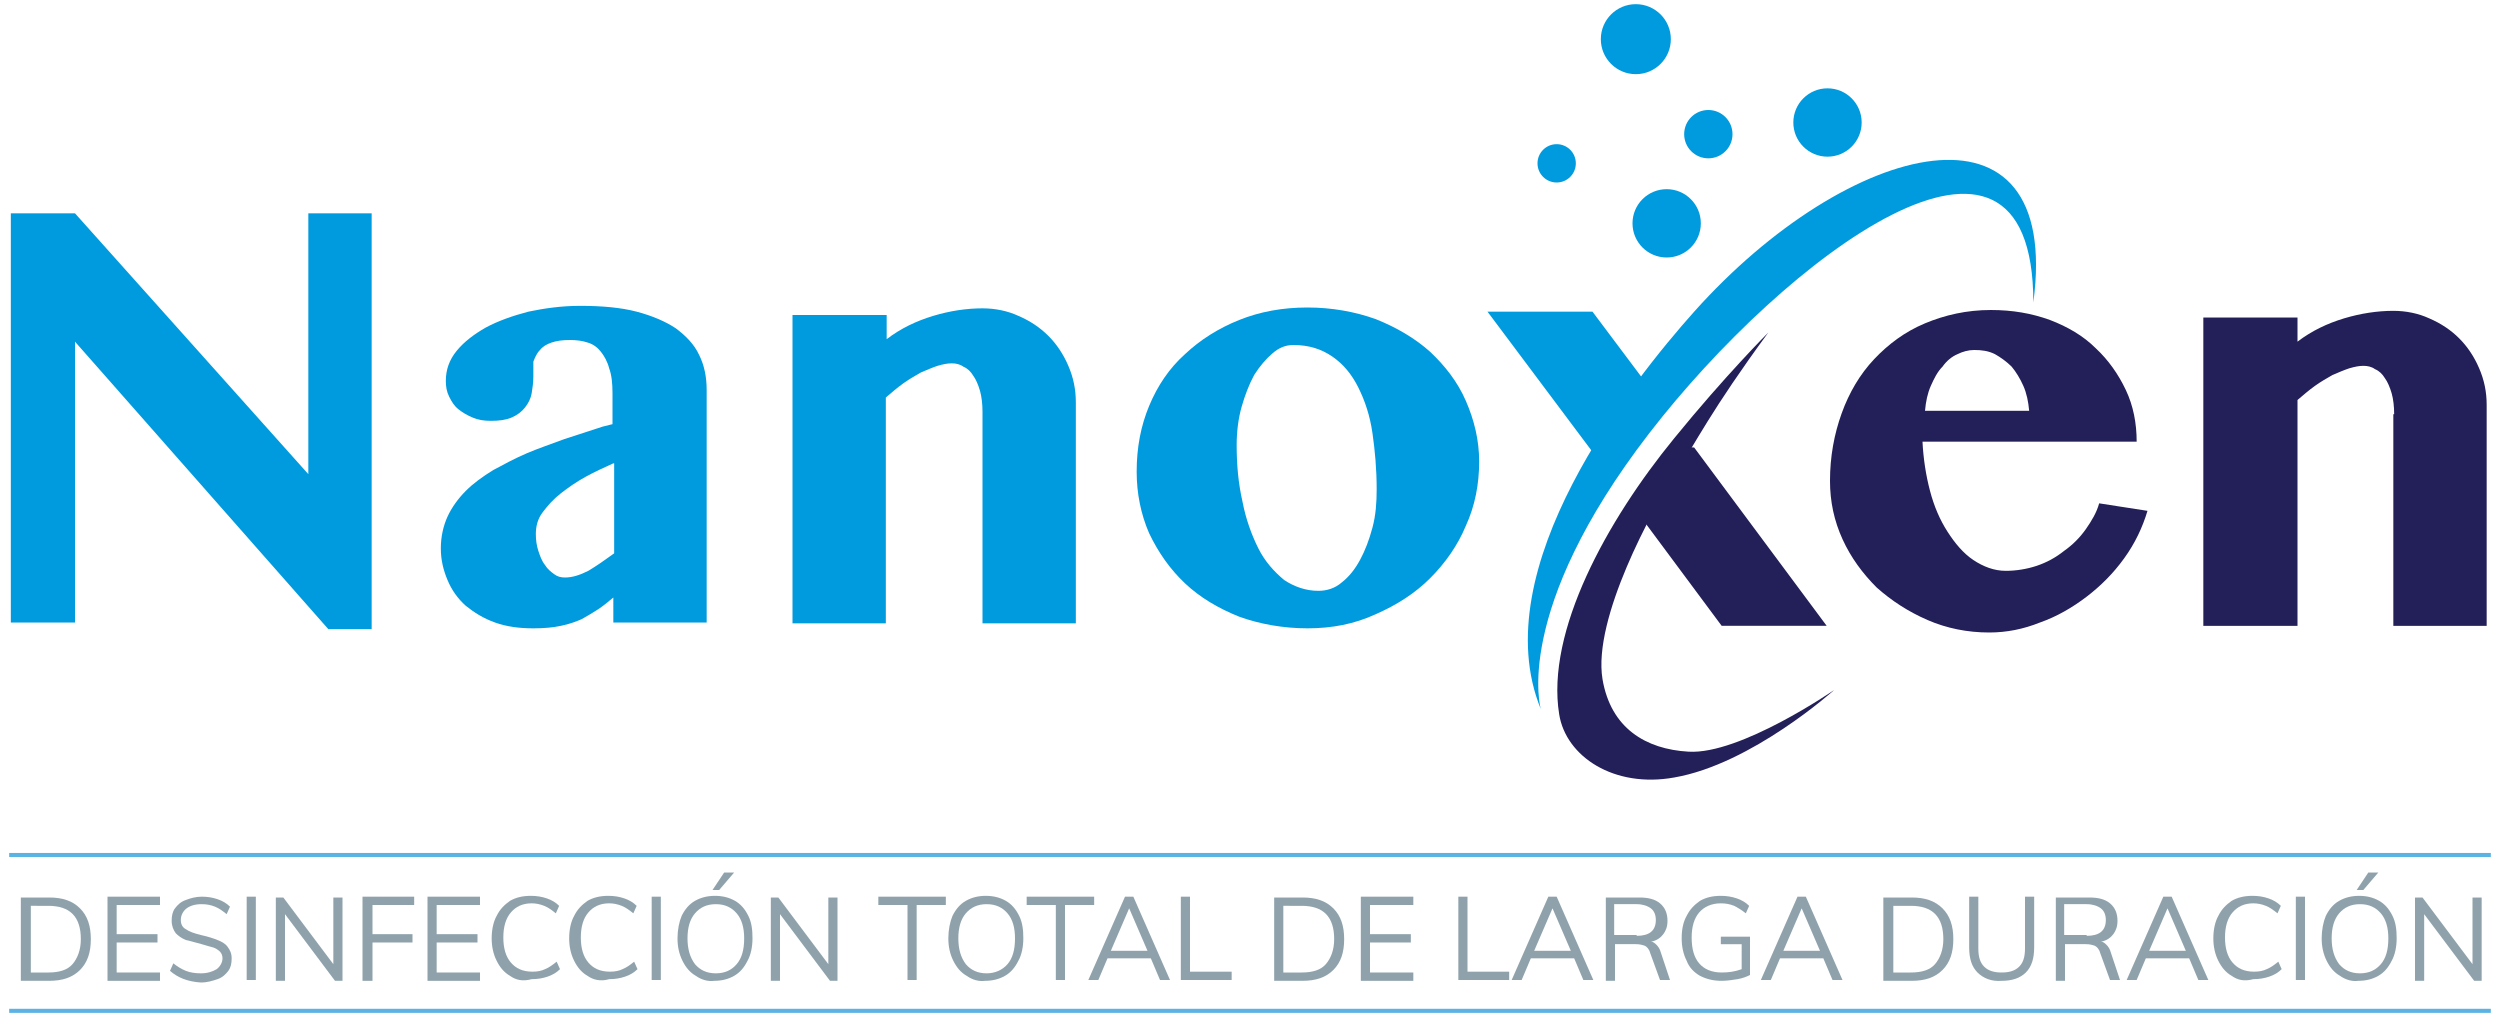 <?xml version="1.0" encoding="utf-8"?>
<!-- Generator: Adobe Illustrator 22.1.0, SVG Export Plug-In . SVG Version: 6.00 Build 0)  -->
<svg version="1.1" id="Layer_1" xmlns="http://www.w3.org/2000/svg" xmlns:xlink="http://www.w3.org/1999/xlink" x="0px" y="0px"
	 viewBox="0 0 300 121.9" style="enable-background:new 0 0 300 121.9;" xml:space="preserve">
<style type="text/css">
	.st0{fill:#009ADE;}
	.st1{fill:#231F59;}
	.st2{fill:#8FA2AC;}
	.st3{fill:none;stroke:#5BB3E4;stroke-width:0.492;stroke-miterlimit:10;}
</style>
<g>
	<g>
		<path class="st0" d="M1.3,25.6H9l28,31.3V25.6h7.6v49.9h-5.2L9,41v33.7H1.3V25.6z"/>
		<path class="st0" d="M84.9,74.7H73.6v-3c-0.6,0.5-1.2,1-1.8,1.4c-0.6,0.4-1.3,0.8-2,1.2c-0.7,0.3-1.5,0.6-2.5,0.8
			c-0.9,0.2-2,0.3-3.3,0.3c-1.7,0-3.2-0.2-4.6-0.7c-1.4-0.5-2.5-1.2-3.5-2c-1-0.9-1.7-1.9-2.2-3.1c-0.5-1.2-0.8-2.4-0.8-3.8
			c0-1.4,0.3-2.7,0.8-3.8c0.5-1.1,1.3-2.2,2.2-3.1c0.9-0.9,2-1.7,3.3-2.5c1.3-0.7,2.6-1.4,4-2c1.4-0.6,2.9-1.1,4.5-1.7
			c1.5-0.5,3.1-1,4.6-1.5l1.2-0.3v-3.7c0-1.2-0.1-2.2-0.4-3c-0.2-0.8-0.6-1.5-1-2c-0.4-0.5-0.9-0.9-1.6-1.1
			c-0.6-0.2-1.3-0.3-2.1-0.3c-0.9,0-1.6,0.1-2.2,0.3c-0.6,0.2-1.1,0.5-1.4,0.9c-0.4,0.4-0.6,0.9-0.8,1.4C64,44,64,44.6,64,45.2
			c0,0.7-0.1,1.4-0.2,2c-0.1,0.6-0.4,1.2-0.8,1.7c-0.4,0.5-0.9,0.9-1.6,1.2c-0.7,0.3-1.5,0.4-2.5,0.4c-0.8,0-1.5-0.1-2.2-0.4
			s-1.2-0.6-1.7-1c-0.5-0.4-0.8-0.9-1.1-1.5c-0.3-0.6-0.4-1.2-0.4-1.9c0-1.3,0.4-2.5,1.3-3.6c0.9-1.1,2.1-2,3.5-2.8
			c1.5-0.8,3.2-1.4,5.1-1.9c1.9-0.4,4-0.7,6.2-0.7c2.6,0,4.9,0.2,6.8,0.7c1.9,0.5,3.5,1.2,4.7,2c1.2,0.9,2.2,1.9,2.8,3.2
			c0.6,1.2,0.9,2.6,0.9,4.2V74.7z M73.6,55.6c-1.1,0.5-2.2,1-3.3,1.6c-1.1,0.6-2.1,1.3-3,2c-0.9,0.7-1.6,1.5-2.2,2.3
			c-0.6,0.8-0.8,1.7-0.8,2.6c0,0.7,0.1,1.4,0.3,2c0.2,0.6,0.4,1.2,0.8,1.7c0.3,0.5,0.7,0.8,1.1,1.1c0.4,0.3,0.8,0.4,1.3,0.4
			c0.9,0,1.8-0.3,2.8-0.8c1-0.6,2-1.3,3.1-2.1V55.6z"/>
		<path class="st0" d="M117.9,49.4c0-0.9-0.1-1.8-0.3-2.5c-0.2-0.7-0.5-1.4-0.8-1.8c-0.3-0.5-0.7-0.9-1.2-1.1
			c-0.4-0.3-0.9-0.4-1.4-0.4c-0.5,0-1,0.1-1.7,0.3c-0.6,0.2-1.3,0.5-2,0.8c-0.7,0.4-1.4,0.8-2.1,1.3c-0.7,0.5-1.4,1.1-2.1,1.7v27.1
			H95.1v-37h11.3v2.9c1.7-1.3,3.6-2.2,5.6-2.8c2-0.6,4-0.9,5.9-0.9c1.5,0,3,0.3,4.3,0.9c1.4,0.6,2.6,1.4,3.6,2.4
			c1,1,1.8,2.2,2.4,3.6c0.6,1.4,0.9,2.8,0.9,4.4v26.5h-11.2V49.4z"/>
		<path class="st0" d="M156.9,75.4c-2.9,0-5.7-0.5-8.2-1.4c-2.5-1-4.7-2.3-6.5-4c-1.8-1.7-3.2-3.7-4.3-6c-1-2.3-1.5-4.8-1.5-7.4
			c0-2.9,0.5-5.5,1.5-7.9c1-2.4,2.4-4.5,4.3-6.2c1.8-1.7,4-3.1,6.5-4.1c2.5-1,5.2-1.5,8.2-1.5c2.9,0,5.7,0.5,8.2,1.4
			c2.5,1,4.7,2.3,6.5,3.9c1.8,1.7,3.3,3.6,4.3,5.9c1,2.3,1.6,4.7,1.6,7.3c0,2.7-0.5,5.3-1.6,7.7c-1,2.4-2.5,4.5-4.3,6.3
			c-1.8,1.8-4,3.2-6.5,4.3C162.5,74.9,159.8,75.4,156.9,75.4z M158.2,70.9c1,0,2-0.3,2.8-1c0.9-0.7,1.6-1.6,2.2-2.7
			c0.6-1.1,1.1-2.4,1.5-3.9c0.4-1.5,0.5-3,0.5-4.6c0-2.4-0.2-4.6-0.5-6.7c-0.3-2.1-0.9-3.9-1.7-5.5c-0.8-1.6-1.8-2.8-3.1-3.7
			c-1.3-0.9-2.8-1.4-4.7-1.4c-0.9,0-1.7,0.3-2.5,1c-0.8,0.7-1.5,1.5-2.2,2.6c-0.6,1.1-1.1,2.4-1.5,3.8c-0.4,1.4-0.6,3-0.6,4.6
			c0,2.4,0.2,4.6,0.7,6.8c0.4,2.1,1.1,4,1.9,5.6c0.8,1.6,1.9,2.8,3.1,3.8C155.3,70.4,156.7,70.9,158.2,70.9z"/>
	</g>
	<g>
		<path class="st1" d="M238.7,75.9c-2.6,0-5.1-0.5-7.4-1.5c-2.3-1-4.3-2.3-6.1-3.9c-1.7-1.7-3.1-3.6-4.1-5.8c-1-2.2-1.5-4.5-1.5-7
			c0-2.9,0.5-5.6,1.4-8.1c0.9-2.5,2.2-4.7,3.9-6.5c1.7-1.8,3.7-3.3,6.1-4.3c2.4-1,5-1.6,7.9-1.6c2.6,0,4.9,0.4,7.1,1.2
			c2.1,0.8,4,1.9,5.5,3.4c1.5,1.4,2.7,3.1,3.6,5c0.9,1.9,1.3,4,1.3,6.2h-25.7c0.1,2,0.4,4,0.9,5.9c0.5,1.9,1.2,3.5,2.1,4.9
			c0.9,1.4,1.9,2.6,3.1,3.4c1.2,0.8,2.5,1.3,3.9,1.3c1.2,0,2.5-0.2,3.7-0.6c1.2-0.4,2.3-1,3.3-1.8c1-0.7,1.9-1.6,2.6-2.6
			c0.7-1,1.3-2,1.6-3.1l5.8,0.9c-0.6,2-1.5,3.9-2.8,5.7c-1.3,1.8-2.8,3.3-4.5,4.6c-1.7,1.3-3.6,2.4-5.6,3.1
			C242.8,75.5,240.8,75.9,238.7,75.9z M243.5,49.3c-0.1-1.1-0.3-2.1-0.7-3c-0.4-0.9-0.9-1.7-1.4-2.3c-0.6-0.6-1.3-1.1-2-1.5
			c-0.8-0.4-1.6-0.5-2.5-0.5c-0.7,0-1.4,0.2-2,0.5c-0.7,0.3-1.3,0.8-1.8,1.5c-0.6,0.6-1,1.4-1.4,2.3c-0.4,0.9-0.6,1.9-0.7,3H243.5z"
			/>
		<path class="st1" d="M287.3,49.7c0-0.9-0.1-1.8-0.3-2.5c-0.2-0.7-0.5-1.4-0.8-1.8c-0.3-0.5-0.7-0.9-1.2-1.1
			c-0.4-0.3-0.9-0.4-1.4-0.4c-0.5,0-1,0.1-1.7,0.3c-0.6,0.2-1.3,0.5-2,0.8c-0.7,0.4-1.4,0.8-2.1,1.3c-0.7,0.5-1.4,1.1-2.1,1.7v27.1
			h-11.3v-37h11.3V41c1.7-1.3,3.6-2.2,5.6-2.8c2-0.6,4-0.9,5.9-0.9c1.5,0,3,0.3,4.3,0.9c1.4,0.6,2.6,1.4,3.6,2.4
			c1,1,1.8,2.2,2.4,3.6c0.6,1.4,0.9,2.8,0.9,4.4v26.5h-11.2V49.7z"/>
	</g>
	<polygon class="st0" points="191.1,37.4 178.5,37.4 191.9,55.3 195.6,48.9 197.7,46.2 	"/>
	<path class="st1" d="M212.2,39.9c0,0-5.2,5.2-11.3,12.7c-8.1,9.9-15.4,23.2-13.8,33.1c0.8,5.1,6.6,8.9,13.8,7.6
		c9.3-1.6,19.2-10.5,19.2-10.5s-11.3,7.8-17.5,7.4c-5.1-0.3-9.3-2.8-10.3-8.7c-1.2-7.3,6.1-20.5,8.5-24.2
		C203.5,53.1,205.3,49.3,212.2,39.9z"/>
	<path class="st0" d="M184.9,85.1c0,0-3.5-11.7,13-33.1c16.2-21,46.1-43.7,46.1-15.7c3.5-26.1-22.2-19.6-40.7,1.1
		C195.8,45.8,178,68.2,184.9,85.1z"/>
	<circle class="st0" cx="219.3" cy="14.7" r="4.1"/>
	<circle class="st0" cx="200" cy="26.8" r="4.1"/>
	<circle class="st0" cx="205" cy="16.1" r="2.9"/>
	<circle class="st0" cx="186.8" cy="19.6" r="2.3"/>
	<circle class="st0" cx="196.3" cy="4.7" r="4.2"/>
	<polygon class="st1" points="206.6,75.1 219.2,75.1 203.3,53.7 201.7,53.6 196.5,61.5 	"/>
	<g>
		<path class="st2" d="M2.5,107.7h3.4c1.6,0,2.8,0.4,3.7,1.3c0.9,0.9,1.3,2.1,1.3,3.7c0,1.6-0.4,2.8-1.3,3.7
			c-0.9,0.9-2.1,1.3-3.7,1.3H2.5V107.7z M5.8,116.7c1.3,0,2.3-0.3,2.9-1c0.6-0.7,1-1.7,1-3c0-2.7-1.3-4-3.9-4H3.7v8H5.8z"/>
		<path class="st2" d="M12.9,117.6v-10h6.3v1H14v3.5h4.9v1H14v3.6h5.2v1H12.9z"/>
		<path class="st2" d="M20.4,116.5l0.4-0.9c0.5,0.4,1,0.7,1.5,0.9c0.5,0.2,1.1,0.3,1.8,0.3c0.8,0,1.4-0.2,1.9-0.5
			c0.4-0.3,0.7-0.8,0.7-1.3c0-0.3-0.1-0.6-0.3-0.8c-0.2-0.2-0.5-0.4-0.8-0.5c-0.3-0.1-0.8-0.2-1.4-0.4c-0.8-0.2-1.4-0.4-1.9-0.5
			c-0.5-0.2-0.9-0.5-1.2-0.8c-0.3-0.4-0.5-0.9-0.5-1.5c0-0.6,0.1-1.1,0.4-1.5c0.3-0.4,0.7-0.8,1.3-1c0.5-0.2,1.2-0.4,1.9-0.4
			c0.7,0,1.3,0.1,1.9,0.3c0.6,0.2,1.1,0.5,1.5,0.9l-0.4,0.9c-0.5-0.4-0.9-0.7-1.4-0.9c-0.5-0.2-1-0.3-1.6-0.3
			c-0.8,0-1.4,0.2-1.8,0.5c-0.4,0.3-0.7,0.8-0.7,1.4c0,0.5,0.2,0.9,0.6,1.1c0.4,0.3,1,0.5,1.8,0.7c0.9,0.2,1.5,0.4,2,0.6
			c0.5,0.2,0.9,0.4,1.2,0.8c0.3,0.4,0.5,0.8,0.5,1.4c0,0.6-0.1,1.1-0.4,1.5c-0.3,0.4-0.7,0.8-1.3,1c-0.6,0.2-1.2,0.4-2,0.4
			C22.5,117.8,21.3,117.3,20.4,116.5z"/>
		<path class="st2" d="M29.6,117.6v-10h1.1v10H29.6z"/>
		<path class="st2" d="M40,107.7h1.1v10h-0.9l-6-8v8h-1.1v-10H34l6,8V107.7z"/>
		<path class="st2" d="M43.5,117.6v-10h6.2v1h-5v3.5h4.8v1h-4.8v4.6H43.5z"/>
		<path class="st2" d="M51.3,117.6v-10h6.3v1h-5.2v3.5h4.9v1h-4.9v3.6h5.2v1H51.3z"/>
		<path class="st2" d="M61.2,117.1c-0.7-0.4-1.2-1-1.6-1.8c-0.4-0.8-0.6-1.7-0.6-2.7c0-1,0.2-2,0.6-2.7c0.4-0.8,0.9-1.3,1.6-1.8
			c0.7-0.4,1.5-0.6,2.5-0.6c0.7,0,1.3,0.1,1.9,0.3c0.6,0.2,1.1,0.5,1.5,0.9l-0.4,0.9c-0.5-0.4-0.9-0.7-1.4-0.9
			c-0.5-0.2-1-0.3-1.5-0.3c-1.1,0-1.9,0.4-2.5,1.1c-0.6,0.7-0.9,1.7-0.9,3c0,1.3,0.3,2.3,0.9,3c0.6,0.7,1.4,1.1,2.6,1.1
			c0.6,0,1.1-0.1,1.5-0.3c0.5-0.2,0.9-0.5,1.4-0.9l0.4,0.9c-0.4,0.4-0.9,0.7-1.5,0.9c-0.6,0.2-1.2,0.3-1.9,0.3
			C62.7,117.8,61.9,117.6,61.2,117.1z"/>
		<path class="st2" d="M70.5,117.1c-0.7-0.4-1.2-1-1.6-1.8c-0.4-0.8-0.6-1.7-0.6-2.7c0-1,0.2-2,0.6-2.7c0.4-0.8,0.9-1.3,1.6-1.8
			c0.7-0.4,1.5-0.6,2.5-0.6c0.7,0,1.3,0.1,1.9,0.3c0.6,0.2,1.1,0.5,1.5,0.9l-0.4,0.9c-0.5-0.4-0.9-0.7-1.4-0.9
			c-0.5-0.2-1-0.3-1.5-0.3c-1.1,0-1.9,0.4-2.5,1.1c-0.6,0.7-0.9,1.7-0.9,3c0,1.3,0.3,2.3,0.9,3c0.6,0.7,1.4,1.1,2.6,1.1
			c0.6,0,1.1-0.1,1.5-0.3c0.5-0.2,0.9-0.5,1.4-0.9l0.4,0.9c-0.4,0.4-0.9,0.7-1.5,0.9c-0.6,0.2-1.2,0.3-1.9,0.3
			C72.1,117.8,71.2,117.6,70.5,117.1z"/>
		<path class="st2" d="M78.2,117.6v-10h1.1v10H78.2z"/>
		<path class="st2" d="M83.5,117.1c-0.7-0.4-1.2-1-1.6-1.8c-0.4-0.8-0.6-1.7-0.6-2.7c0-1,0.2-2,0.5-2.7c0.4-0.8,0.9-1.4,1.6-1.8
			c0.7-0.4,1.5-0.6,2.4-0.6c0.9,0,1.7,0.2,2.4,0.6c0.7,0.4,1.2,1,1.6,1.8c0.4,0.8,0.5,1.7,0.5,2.7c0,1-0.2,2-0.6,2.7
			c-0.4,0.8-0.9,1.4-1.6,1.8c-0.7,0.4-1.5,0.6-2.4,0.6C85,117.8,84.2,117.6,83.5,117.1z M88.4,115.7c0.6-0.7,0.9-1.7,0.9-3.1
			c0-1.3-0.3-2.3-0.9-3c-0.6-0.7-1.4-1.1-2.5-1.1c-1.1,0-1.9,0.4-2.5,1.1c-0.6,0.7-0.9,1.7-0.9,3c0,1.3,0.3,2.3,0.9,3.1
			c0.6,0.7,1.4,1.1,2.5,1.1C87,116.8,87.8,116.4,88.4,115.7z M86.3,106.8h-0.8l1.4-2.1h1.2L86.3,106.8z"/>
		<path class="st2" d="M99.4,107.7h1.1v10h-0.9l-6-8v8h-1.1v-10h0.9l6,8V107.7z"/>
		<path class="st2" d="M108.9,117.6v-9h-3.5v-1h8.1v1H110v9H108.9z"/>
		<path class="st2" d="M116,117.1c-0.7-0.4-1.2-1-1.6-1.8c-0.4-0.8-0.6-1.7-0.6-2.7c0-1,0.2-2,0.5-2.7c0.4-0.8,0.9-1.4,1.6-1.8
			c0.7-0.4,1.5-0.6,2.4-0.6c0.9,0,1.7,0.2,2.4,0.6c0.7,0.4,1.2,1,1.6,1.8c0.4,0.8,0.5,1.7,0.5,2.7c0,1-0.2,2-0.6,2.7
			c-0.4,0.8-0.9,1.4-1.6,1.8c-0.7,0.4-1.5,0.6-2.4,0.6C117.5,117.8,116.7,117.6,116,117.1z M120.9,115.7c0.6-0.7,0.9-1.7,0.9-3.1
			c0-1.3-0.3-2.3-0.9-3c-0.6-0.7-1.4-1.1-2.5-1.1s-1.9,0.4-2.5,1.1c-0.6,0.7-0.9,1.7-0.9,3c0,1.3,0.3,2.3,0.9,3.1
			c0.6,0.7,1.4,1.1,2.5,1.1C119.4,116.8,120.3,116.4,120.9,115.7z"/>
		<path class="st2" d="M126.7,117.6v-9h-3.5v-1h8.1v1h-3.5v9H126.7z"/>
		<path class="st2" d="M139.2,117.6l-1.1-2.6h-5.2l-1.1,2.6h-1.2l4.4-10h1l4.4,10H139.2z M133.3,114.1h4.4l-2.2-5.1L133.3,114.1z"/>
		<path class="st2" d="M141.7,117.6v-10h1.1v9h5v1H141.7z"/>
		<path class="st2" d="M152.9,107.7h3.4c1.6,0,2.8,0.4,3.7,1.3c0.9,0.9,1.3,2.1,1.3,3.7c0,1.6-0.4,2.8-1.3,3.7
			c-0.9,0.9-2.1,1.3-3.7,1.3h-3.4V107.7z M156.2,116.7c1.3,0,2.3-0.3,2.9-1c0.6-0.7,1-1.7,1-3c0-2.7-1.3-4-3.9-4H154v8H156.2z"/>
		<path class="st2" d="M163.3,117.6v-10h6.3v1h-5.2v3.5h4.9v1h-4.9v3.6h5.2v1H163.3z"/>
		<path class="st2" d="M175,117.6v-10h1.1v9h5v1H175z"/>
		<path class="st2" d="M190,117.6l-1.1-2.6h-5.2l-1.1,2.6h-1.2l4.4-10h1l4.4,10H190z M184.1,114.1h4.4l-2.2-5.1L184.1,114.1z"/>
		<path class="st2" d="M200.4,117.6h-1.2l-1.2-3.3c-0.1-0.4-0.4-0.7-0.6-0.8c-0.3-0.1-0.6-0.2-1.1-0.2h-2.5v4.4h-1.1v-10h4
			c1.1,0,1.9,0.2,2.5,0.7c0.6,0.5,0.9,1.2,0.9,2.1c0,0.7-0.2,1.2-0.5,1.6c-0.3,0.4-0.8,0.8-1.5,0.9c0.3,0,0.5,0.2,0.7,0.4
			c0.2,0.2,0.4,0.5,0.5,0.9L200.4,117.6z M196.4,112.3c1.5,0,2.3-0.6,2.3-1.9c0-0.6-0.2-1.1-0.6-1.4c-0.4-0.3-1-0.5-1.7-0.5h-2.7
			v3.7H196.4z"/>
		<path class="st2" d="M210,112.4v4.6c-0.4,0.2-0.9,0.4-1.5,0.5c-0.6,0.1-1.3,0.2-1.9,0.2c-1,0-1.8-0.2-2.6-0.6
			c-0.7-0.4-1.3-1-1.6-1.8c-0.4-0.8-0.6-1.7-0.6-2.7c0-1.1,0.2-2,0.6-2.7c0.4-0.8,0.9-1.3,1.6-1.8c0.7-0.4,1.5-0.6,2.5-0.6
			c0.7,0,1.3,0.1,1.9,0.3c0.6,0.2,1.1,0.5,1.5,0.9l-0.4,0.9c-0.5-0.4-1-0.7-1.4-0.9c-0.5-0.2-1-0.3-1.6-0.3c-1.1,0-2,0.4-2.6,1.1
			c-0.6,0.7-0.9,1.7-0.9,3c0,1.4,0.3,2.4,0.9,3.1c0.6,0.7,1.5,1.1,2.7,1.1c0.8,0,1.6-0.1,2.4-0.4v-3h-2.5v-0.9H210z"/>
		<path class="st2" d="M219.9,117.6l-1.1-2.6h-5.2l-1.1,2.6h-1.2l4.4-10h1l4.4,10H219.9z M214,114.1h4.4l-2.2-5.1L214,114.1z"/>
		<path class="st2" d="M226,107.7h3.4c1.6,0,2.8,0.4,3.7,1.3c0.9,0.9,1.3,2.1,1.3,3.7c0,1.6-0.4,2.8-1.3,3.7
			c-0.9,0.9-2.1,1.3-3.7,1.3H226V107.7z M229.3,116.7c1.3,0,2.3-0.3,2.9-1c0.6-0.7,1-1.7,1-3c0-2.7-1.3-4-3.9-4h-2.1v8H229.3z"/>
		<path class="st2" d="M237.3,116.7c-0.7-0.7-1-1.7-1-3v-6.1h1.1v6.2c0,1,0.2,1.7,0.7,2.2c0.5,0.5,1.2,0.7,2.1,0.7
			c0.9,0,1.6-0.2,2.1-0.7c0.5-0.5,0.7-1.2,0.7-2.2v-6.2h1.1v6.1c0,1.3-0.3,2.3-1,3c-0.7,0.7-1.7,1-2.9,1
			C239,117.8,238,117.4,237.3,116.7z"/>
		<path class="st2" d="M254.4,117.6h-1.2l-1.2-3.3c-0.1-0.4-0.4-0.7-0.6-0.8c-0.3-0.1-0.6-0.2-1.1-0.2h-2.5v4.4h-1.1v-10h4
			c1.1,0,1.9,0.2,2.5,0.7c0.6,0.5,0.9,1.2,0.9,2.1c0,0.7-0.2,1.2-0.5,1.6c-0.3,0.4-0.8,0.8-1.5,0.9c0.3,0,0.5,0.2,0.7,0.4
			c0.2,0.2,0.4,0.5,0.5,0.9L254.4,117.6z M250.4,112.3c1.5,0,2.3-0.6,2.3-1.9c0-0.6-0.2-1.1-0.6-1.4c-0.4-0.3-1-0.5-1.7-0.5h-2.7
			v3.7H250.4z"/>
		<path class="st2" d="M263.8,117.6l-1.1-2.6h-5.2l-1.1,2.6h-1.2l4.4-10h1l4.4,10H263.8z M257.9,114.1h4.4l-2.2-5.1L257.9,114.1z"/>
		<path class="st2" d="M267.8,117.1c-0.7-0.4-1.2-1-1.6-1.8c-0.4-0.8-0.6-1.7-0.6-2.7c0-1,0.2-2,0.6-2.7c0.4-0.8,0.9-1.3,1.6-1.8
			c0.7-0.4,1.5-0.6,2.5-0.6c0.7,0,1.3,0.1,1.9,0.3c0.6,0.2,1.1,0.5,1.5,0.9l-0.4,0.9c-0.5-0.4-0.9-0.7-1.4-0.9
			c-0.5-0.2-1-0.3-1.5-0.3c-1.1,0-1.9,0.4-2.5,1.1c-0.6,0.7-0.9,1.7-0.9,3c0,1.3,0.3,2.3,0.9,3c0.6,0.7,1.4,1.1,2.6,1.1
			c0.6,0,1.1-0.1,1.5-0.3c0.5-0.2,0.9-0.5,1.4-0.9l0.4,0.9c-0.4,0.4-0.9,0.7-1.5,0.9c-0.6,0.2-1.2,0.3-1.9,0.3
			C269.3,117.8,268.5,117.6,267.8,117.1z"/>
		<path class="st2" d="M275.5,117.6v-10h1.1v10H275.5z"/>
		<path class="st2" d="M280.8,117.1c-0.7-0.4-1.2-1-1.6-1.8c-0.4-0.8-0.6-1.7-0.6-2.7c0-1,0.2-2,0.5-2.7c0.4-0.8,0.9-1.4,1.6-1.8
			c0.7-0.4,1.5-0.6,2.4-0.6c0.9,0,1.7,0.2,2.4,0.6c0.7,0.4,1.2,1,1.6,1.8c0.4,0.8,0.5,1.7,0.5,2.7c0,1-0.2,2-0.6,2.7
			c-0.4,0.8-0.9,1.4-1.6,1.8c-0.7,0.4-1.5,0.6-2.4,0.6C282.3,117.8,281.5,117.6,280.8,117.1z M285.7,115.7c0.6-0.7,0.9-1.7,0.9-3.1
			c0-1.3-0.3-2.3-0.9-3c-0.6-0.7-1.4-1.1-2.5-1.1s-1.9,0.4-2.5,1.1c-0.6,0.7-0.9,1.7-0.9,3c0,1.3,0.3,2.3,0.9,3.1
			c0.6,0.7,1.4,1.1,2.5,1.1C284.3,116.8,285.1,116.4,285.7,115.7z M283.6,106.8h-0.8l1.4-2.1h1.2L283.6,106.8z"/>
		<path class="st2" d="M296.7,107.7h1.1v10h-0.9l-6-8v8h-1.1v-10h0.9l6,8V107.7z"/>
	</g>
	<line class="st3" x1="1.1" y1="121.3" x2="298.9" y2="121.3"/>
	<line class="st3" x1="1.1" y1="102.6" x2="298.9" y2="102.6"/>
</g>
</svg>
